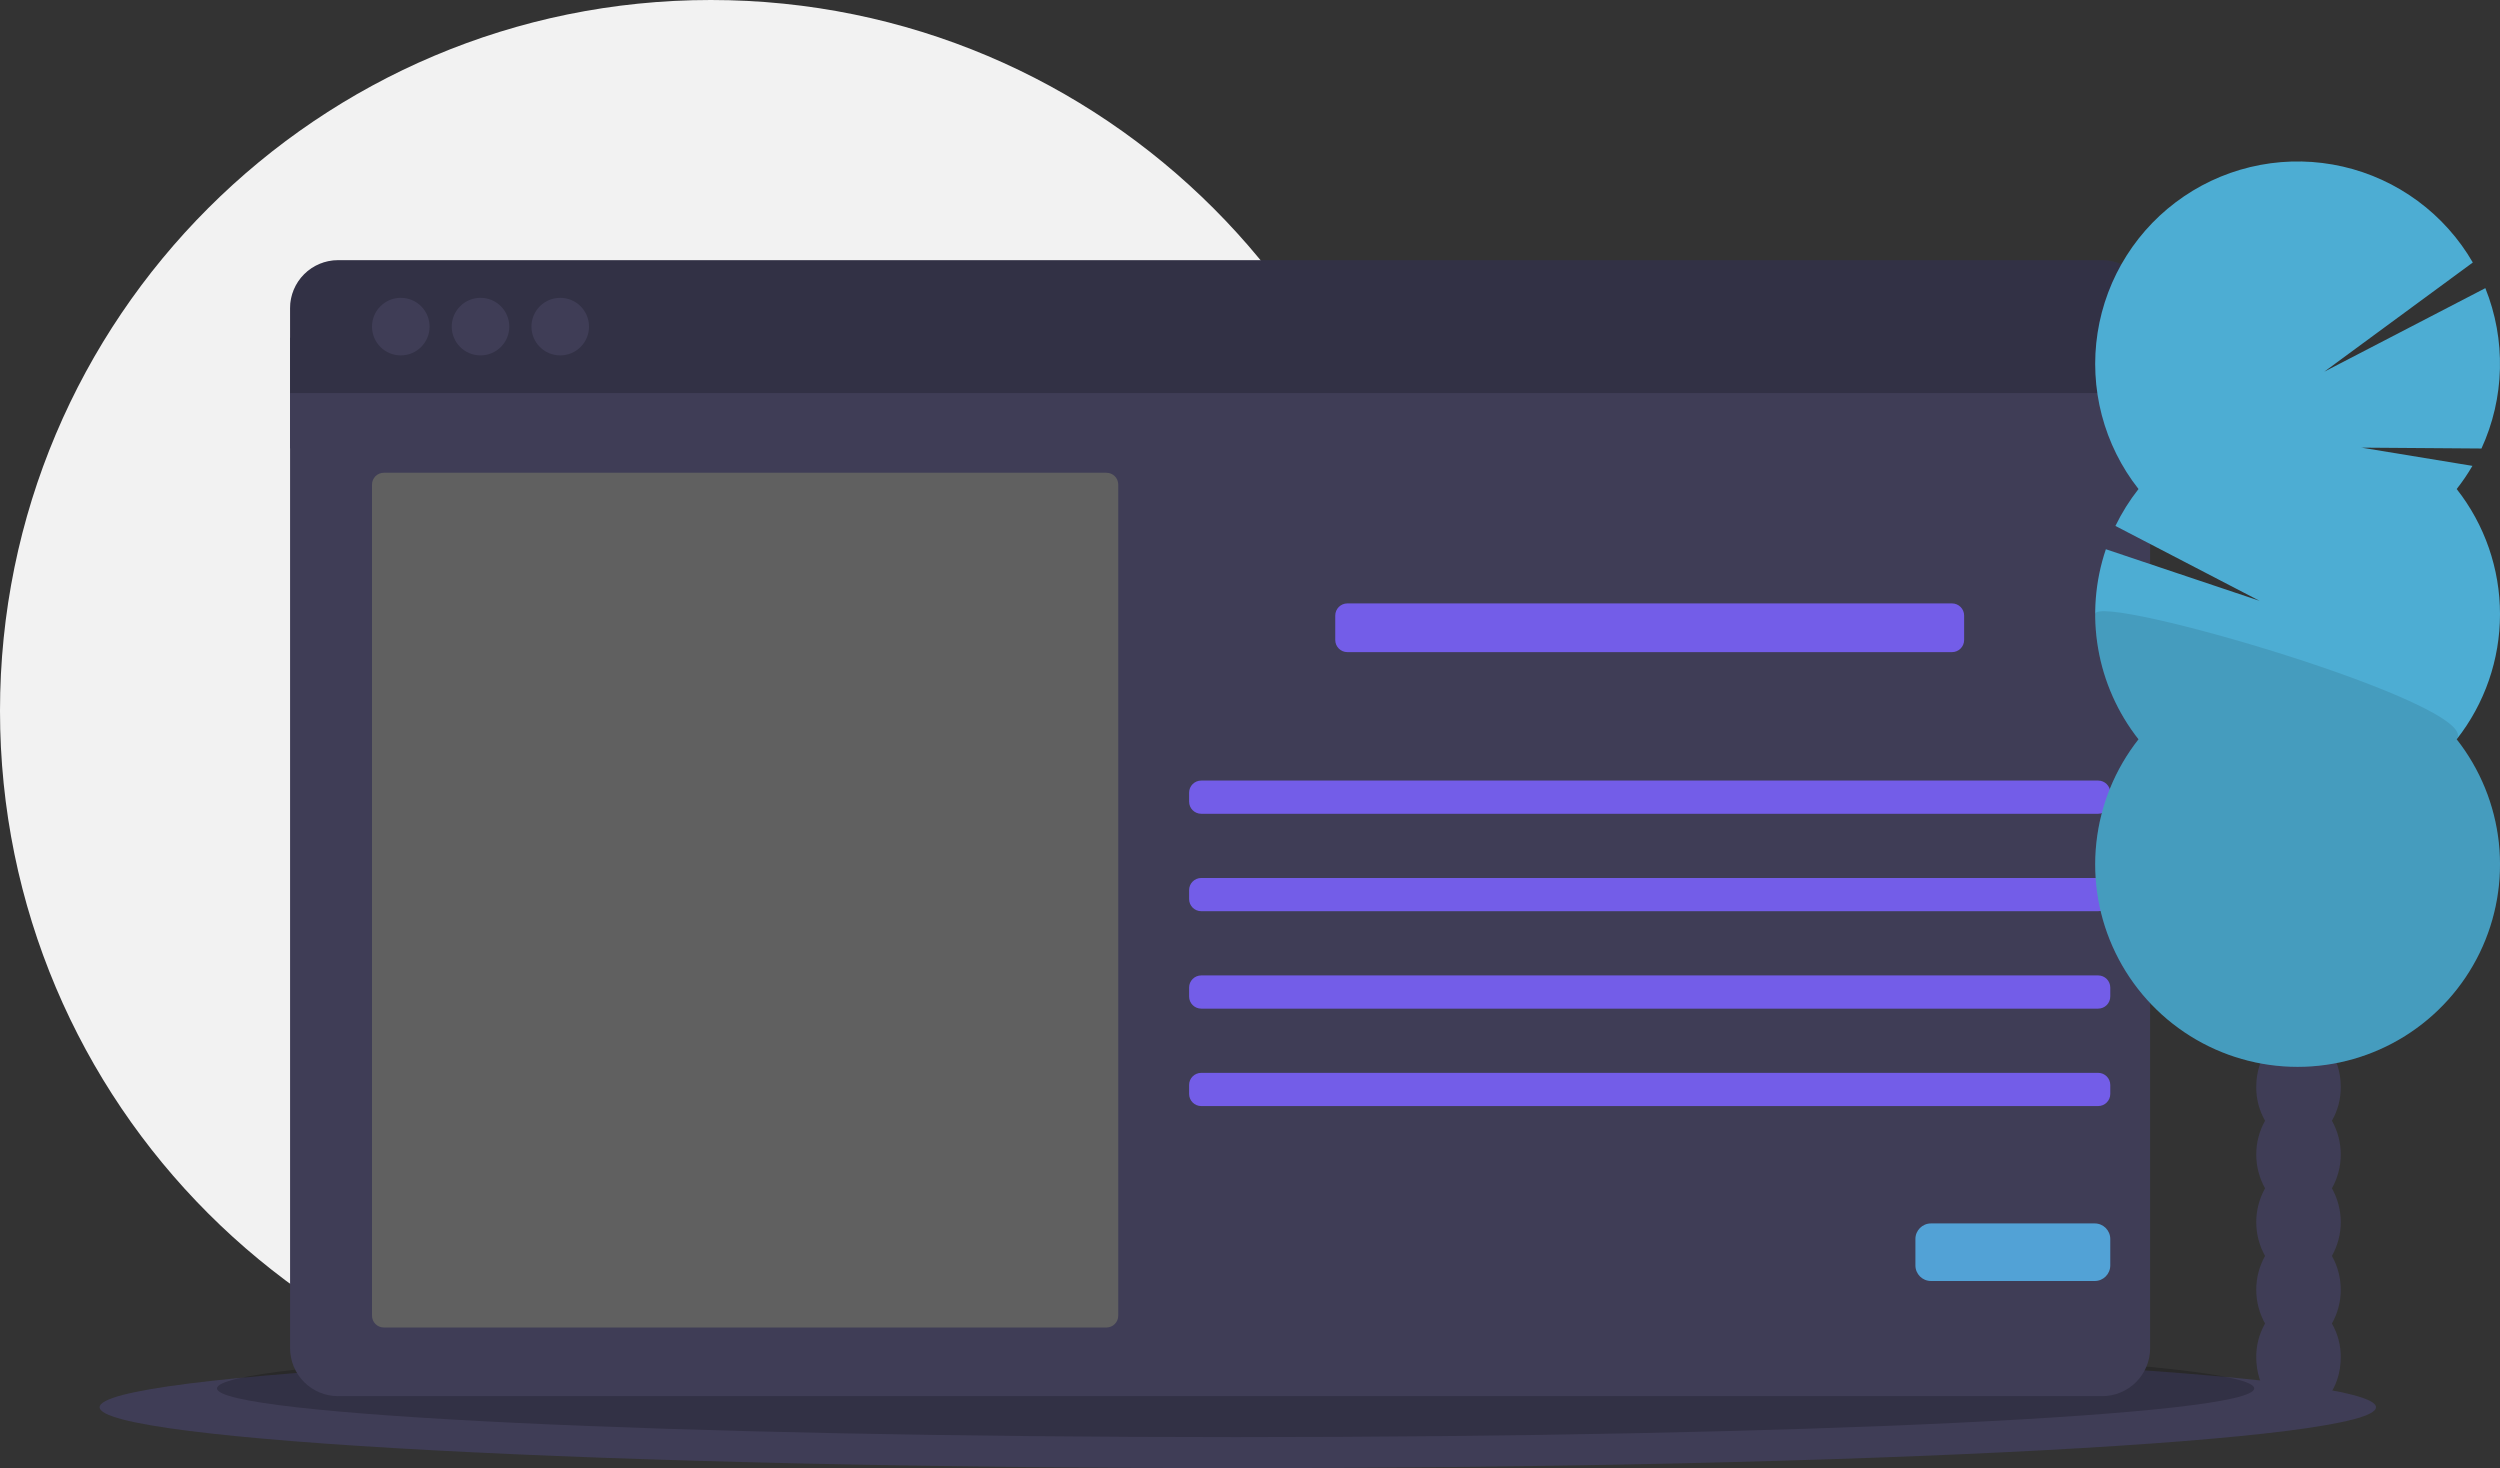 <svg width="1129" height="663" viewBox="0 0 1129 663" fill="none" xmlns="http://www.w3.org/2000/svg">
<rect x="0" y="0" width="1129" height="663" fill="#333333" stroke="none"/>
<path d="M321 642C498.283 642 642 498.283 642 321C642 143.717 498.283 0 321 0C143.717 0 0 143.717 0 321C0 498.283 143.717 642 321 642Z" fill="#F2F2F2"/>
<path d="M559 663C842.874 663 1073 650.688 1073 635.5C1073 620.312 842.874 608 559 608C275.126 608 45 620.312 45 635.5C45 650.688 275.126 663 559 663Z" fill="#3F3D56"/>
<path opacity="0.2" d="M558 649C812.051 649 1018 639.15 1018 627C1018 614.85 812.051 605 558 605C303.949 605 98 614.85 98 627C98 639.15 303.949 649 558 649Z" fill="black"/>
<path d="M131 152.5H971V202.5H131V152.5Z" fill="#3F3D56"/>
<path d="M131 608.83C131 611.676 131.561 614.494 132.65 617.123C133.739 619.752 135.335 622.141 137.347 624.153C139.359 626.165 141.748 627.761 144.377 628.85C147.006 629.939 149.824 630.5 152.67 630.5H949.33C955.077 630.5 960.589 628.217 964.653 624.153C968.717 620.089 971 614.577 971 608.83V177.5H131V608.83ZM949.33 117.5H152.67C146.923 117.5 141.411 119.783 137.347 123.847C133.283 127.911 131 133.423 131 139.17V177.5H971V139.17C971 133.423 968.717 127.911 964.653 123.847C960.589 119.783 955.077 117.5 949.33 117.5Z" fill="#3F3D56"/>
<path opacity="0.2" d="M949.33 117.5H152.67C146.923 117.5 141.411 119.783 137.347 123.847C133.283 127.911 131 133.423 131 139.17V177.5H971V139.17C971 133.423 968.717 127.911 964.653 123.847C960.589 119.783 955.077 117.5 949.33 117.5Z" fill="black"/>
<path d="M181 160.5C188.18 160.5 194 154.68 194 147.5C194 140.32 188.18 134.5 181 134.5C173.82 134.5 168 140.32 168 147.5C168 154.68 173.82 160.5 181 160.5Z" fill="#3F3D56"/>
<path d="M217 160.5C224.18 160.5 230 154.68 230 147.5C230 140.32 224.18 134.5 217 134.5C209.82 134.5 204 140.32 204 147.5C204 154.68 209.82 160.5 217 160.5Z" fill="#3F3D56"/>
<path d="M253 160.5C260.18 160.5 266 154.68 266 147.5C266 140.32 260.18 134.5 253 134.5C245.82 134.5 240 140.32 240 147.5C240 154.68 245.82 160.5 253 160.5Z" fill="#3F3D56"/>
<path d="M499.665 213.5H173.335C170.389 213.5 168 215.889 168 218.835V594.165C168 597.111 170.389 599.5 173.335 599.5H499.665C502.611 599.5 505 597.111 505 594.165V218.835C505 215.889 502.611 213.5 499.665 213.5Z" fill="#606060"/>
<path d="M881.524 272.5H608.476C605.452 272.5 603 274.952 603 277.976V289.024C603 292.048 605.452 294.5 608.476 294.5H881.524C884.548 294.5 887 292.048 887 289.024V277.976C887 274.952 884.548 272.5 881.524 272.5Z" fill="#735DE8"/>
<path d="M947.524 352.5H542.476C539.452 352.5 537 354.952 537 357.976V362.024C537 365.048 539.452 367.5 542.476 367.5H947.524C950.548 367.5 953 365.048 953 362.024V357.976C953 354.952 950.548 352.5 947.524 352.5Z" fill="#735DE8"/>
<path d="M947.524 396.5H542.476C539.452 396.5 537 398.952 537 401.976V406.024C537 409.048 539.452 411.5 542.476 411.5H947.524C950.548 411.5 953 409.048 953 406.024V401.976C953 398.952 950.548 396.5 947.524 396.5Z" fill="#735DE8"/>
<path d="M947.524 440.5H542.476C539.452 440.5 537 442.952 537 445.976V450.024C537 453.048 539.452 455.5 542.476 455.5H947.524C950.548 455.5 953 453.048 953 450.024V445.976C953 442.952 950.548 440.5 947.524 440.5Z" fill="#735DE8"/>
<path d="M947.524 484.5H542.476C539.452 484.5 537 486.952 537 489.976V494.024C537 497.048 539.452 499.5 542.476 499.5H947.524C950.548 499.5 953 497.048 953 494.024V489.976C953 486.952 950.548 484.5 947.524 484.5Z" fill="#735DE8"/>
<path d="M945.972 552.5H872.028C868.147 552.5 865 555.647 865 559.528V571.472C865 575.353 868.147 578.5 872.028 578.5H945.972C949.853 578.5 953 575.353 953 571.472V559.528C953 555.647 949.853 552.5 945.972 552.5Z" fill="#52A2D6"/>
<path d="M1053.1 506.116C1055.76 501.472 1057.14 496.202 1057.09 490.85C1057.09 477.053 1048.54 465.87 1038 465.87C1027.46 465.87 1018.92 477.053 1018.92 490.85C1018.87 496.202 1020.24 501.472 1022.9 506.116C1020.29 510.78 1018.92 516.036 1018.92 521.382C1018.92 526.728 1020.29 531.984 1022.9 536.648C1020.29 541.312 1018.92 546.568 1018.92 551.914C1018.92 557.26 1020.29 562.516 1022.9 567.18C1020.29 571.844 1018.92 577.1 1018.92 582.446C1018.92 587.792 1020.29 593.048 1022.9 597.712C1020.24 602.356 1018.87 607.626 1018.92 612.978C1018.92 626.775 1027.46 637.959 1038 637.959C1048.54 637.959 1057.09 626.775 1057.09 612.979C1057.14 607.626 1055.76 602.357 1053.1 597.712C1055.71 593.048 1057.09 587.792 1057.09 582.446C1057.09 577.1 1055.71 571.844 1053.1 567.18C1055.71 562.516 1057.09 557.26 1057.09 551.914C1057.09 546.568 1055.71 541.312 1053.1 536.648C1055.71 531.984 1057.09 526.728 1057.09 521.382C1057.09 516.036 1055.71 510.78 1053.1 506.116Z" fill="#3F3D56"/>
<path d="M1038 485.299C1048.54 485.299 1057.09 474.115 1057.09 460.318C1057.09 446.521 1048.54 435.337 1038 435.337C1027.46 435.337 1018.92 446.521 1018.92 460.318C1018.92 474.115 1027.46 485.299 1038 485.299Z" fill="#3F3D56"/>
<path d="M1038 454.767C1048.54 454.767 1057.09 443.583 1057.09 429.786C1057.09 415.989 1048.54 404.805 1038 404.805C1027.46 404.805 1018.92 415.989 1018.92 429.786C1018.92 443.583 1027.46 454.767 1038 454.767Z" fill="#3F3D56"/>
<path fill-rule="evenodd" clip-rule="evenodd" d="M1109.44 220.845C1112.05 217.526 1114.42 214.031 1116.55 210.384L1066.41 202.149L1120.63 202.552C1125.84 191.233 1128.67 178.972 1128.97 166.519C1129.27 154.066 1127.03 141.682 1122.38 130.126L1049.62 167.868L1116.72 118.547C1110.44 107.683 1101.98 98.231 1091.88 90.778C1081.78 83.324 1070.26 78.031 1058.03 75.226C1045.79 72.421 1033.11 72.166 1020.78 74.476C1008.44 76.785 996.71 81.611 986.32 88.651C975.929 95.692 967.1 104.796 960.382 115.398C953.664 125.999 949.201 137.871 947.272 150.273C945.342 162.674 945.987 175.34 949.166 187.482C952.345 199.624 957.99 210.98 965.75 220.845C961.686 226.011 958.191 231.6 955.325 237.515L1020.41 271.329L951.012 248.037C946.139 262.442 944.935 277.835 947.508 292.822C950.081 307.81 956.351 321.919 965.75 333.874C955.145 347.357 948.548 363.552 946.713 380.607C944.878 397.662 947.879 414.89 955.374 430.32C962.868 445.75 974.554 458.759 989.093 467.861C1003.63 476.963 1020.44 481.79 1037.59 481.79C1054.75 481.79 1071.56 476.963 1086.1 467.861C1100.64 458.759 1112.32 445.75 1119.82 430.32C1127.31 414.89 1130.31 397.662 1128.48 380.607C1126.64 363.552 1120.04 347.357 1109.44 333.874C1122.11 317.762 1129 297.858 1129 277.359C1129 256.86 1122.11 236.956 1109.44 220.844V220.845Z" fill="#4DADD3"/>
<path opacity="0.1" d="M946.188 277.36C946.157 297.864 953.05 317.777 965.75 333.874C955.145 347.357 948.548 363.552 946.713 380.607C944.878 397.662 947.88 414.89 955.374 430.32C962.869 445.75 974.554 458.759 989.093 467.861C1003.63 476.963 1020.44 481.79 1037.59 481.79C1054.75 481.79 1071.56 476.963 1086.1 467.861C1100.64 458.759 1112.32 445.75 1119.82 430.32C1127.31 414.89 1130.31 397.662 1128.48 380.607C1126.64 363.552 1120.04 347.357 1109.44 333.874C1121.69 318.321 946.189 267.1 946.189 277.359L946.188 277.36Z" fill="black"/>
</svg>
